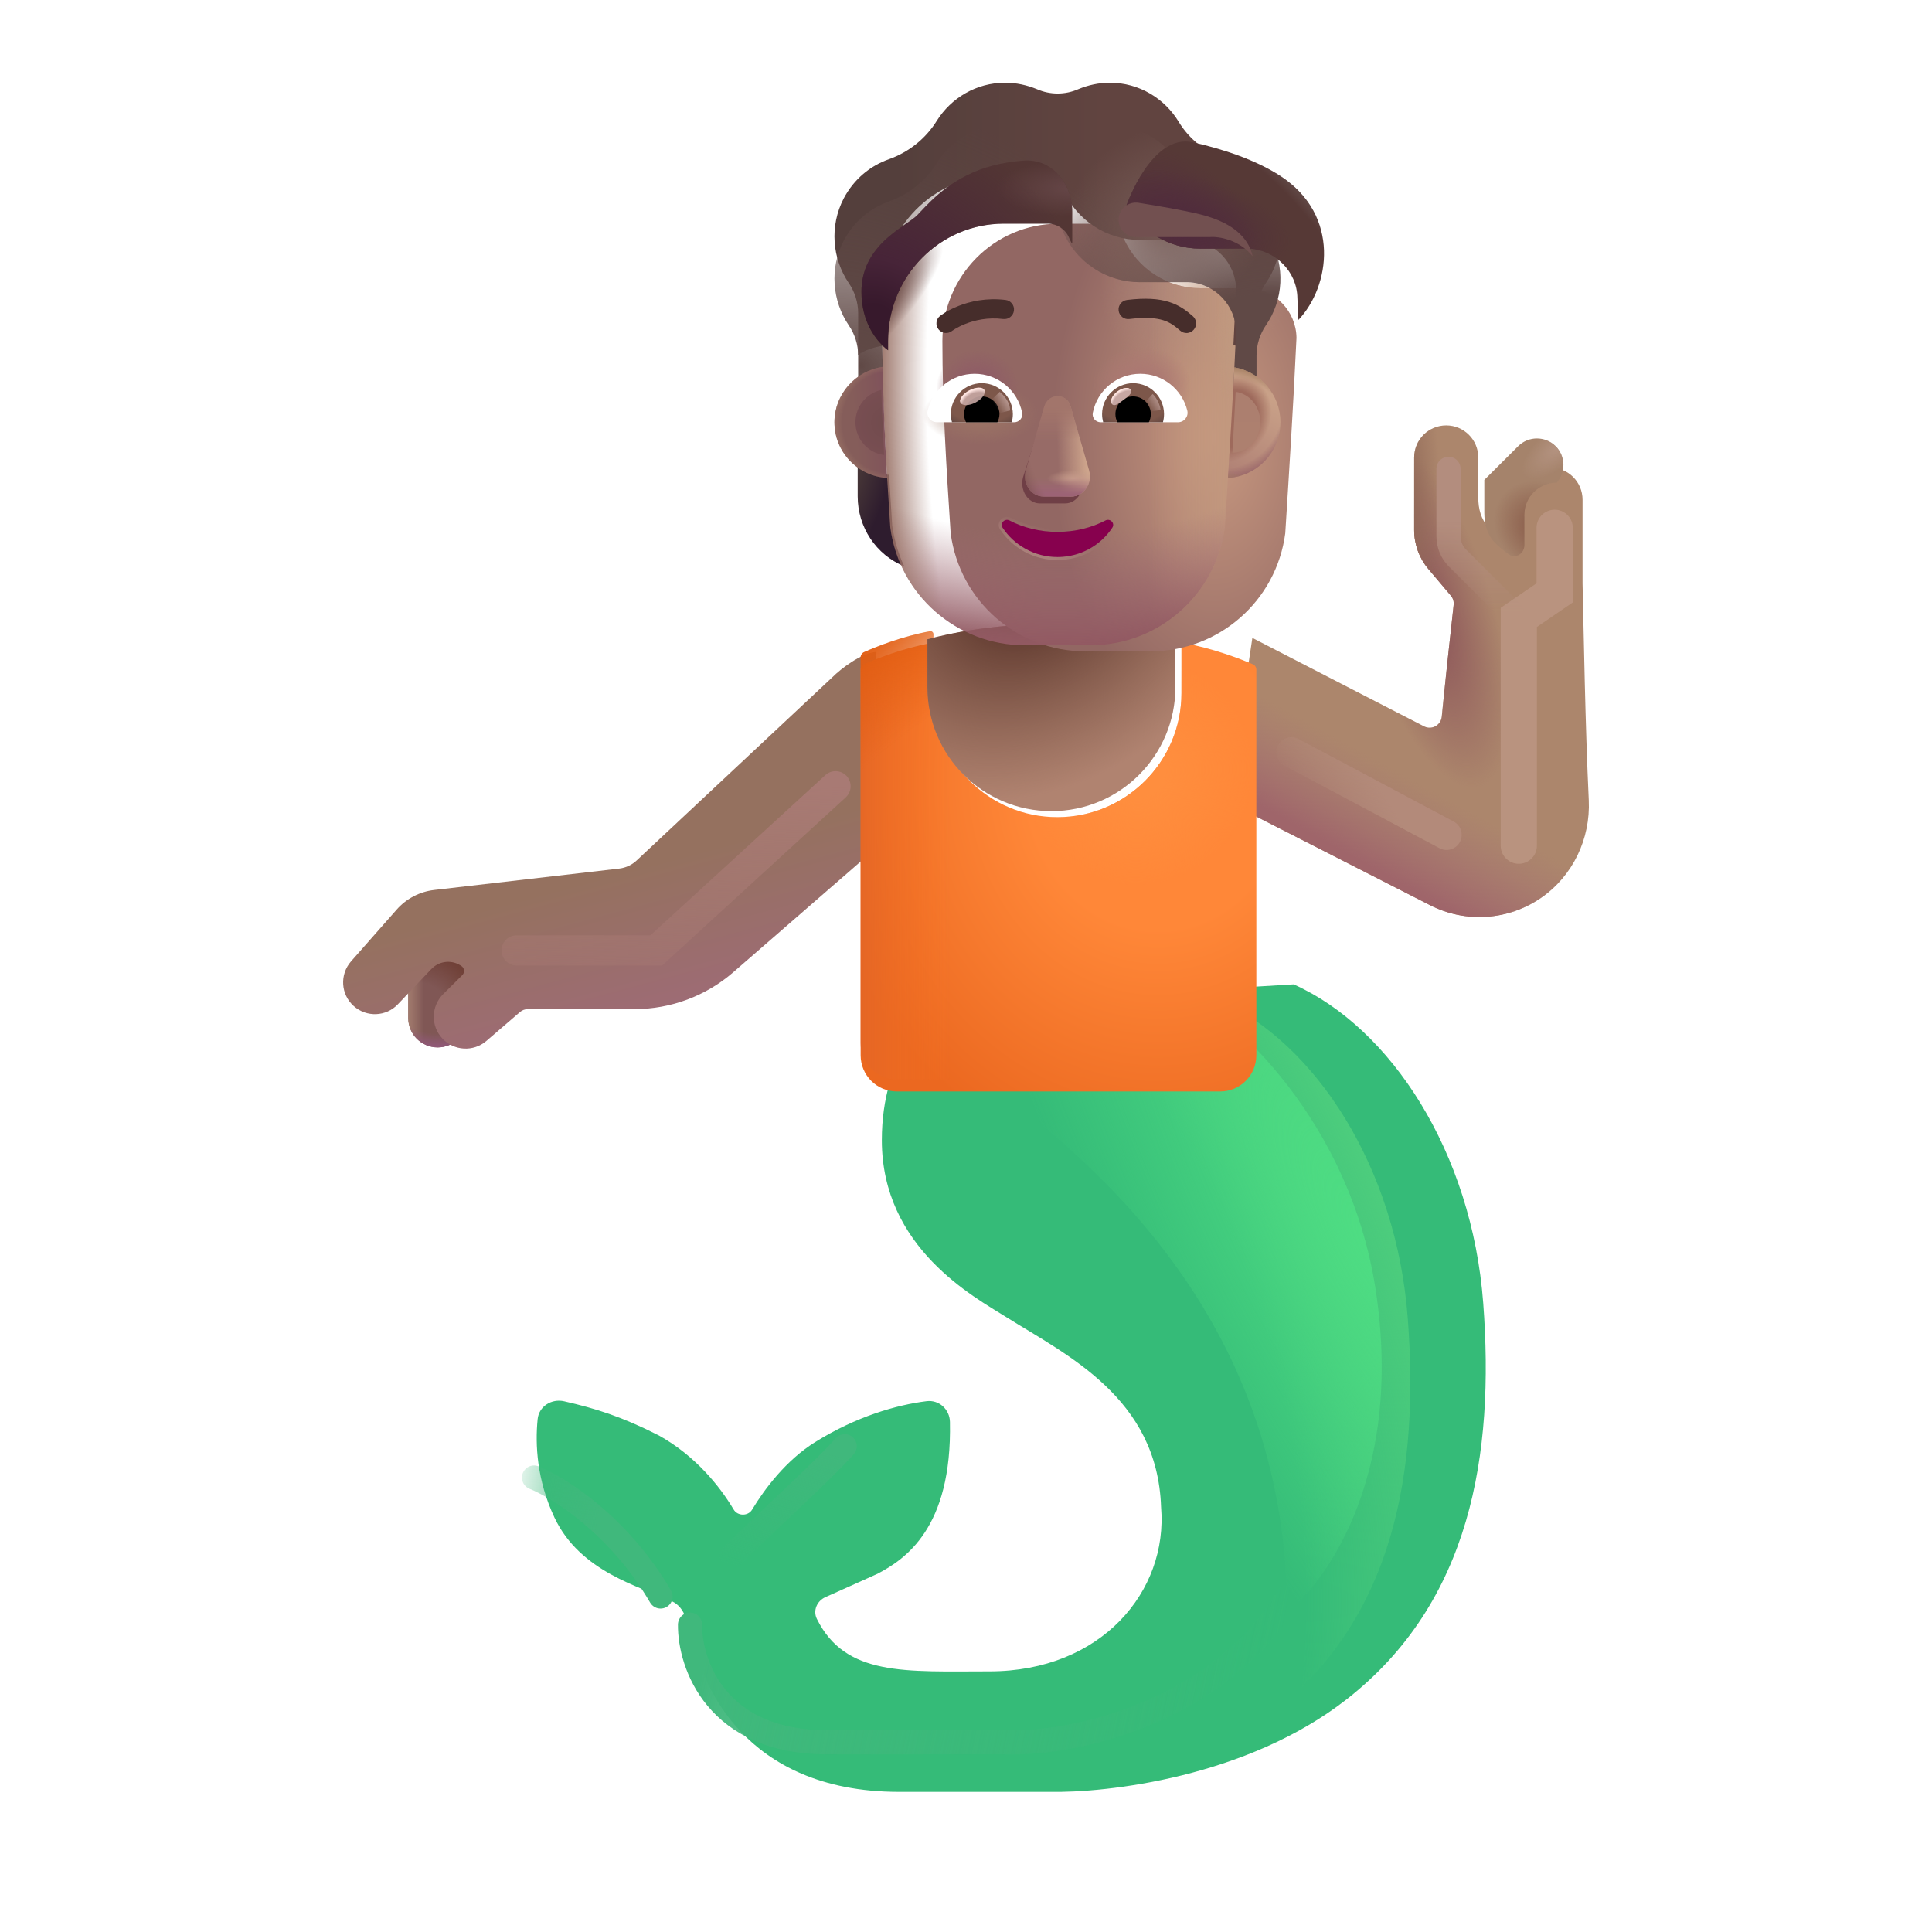 <svg viewBox="0 0 32 32" fill="none" xmlns="http://www.w3.org/2000/svg">
<g filter="url(#filter0_ii_4002_1296)">
<path d="M13.356 19.136C13.356 17.711 14.115 17.035 14.517 16.894L20.177 16.554C21.786 17.273 23.13 19.335 23.317 21.835C23.505 24.335 23.114 26.788 21.052 28.398C19.402 29.685 17.093 29.95 16.114 29.929H13.642C11.017 29.929 10.395 28.038 10.286 27.632C10.227 27.414 10.154 27.191 10.102 27.034C10.064 26.921 9.989 26.823 9.881 26.773C9.353 26.53 8.36 26.288 7.934 25.386C7.643 24.768 7.612 24.178 7.655 23.756C7.676 23.543 7.886 23.412 8.095 23.46C8.615 23.579 9.045 23.712 9.665 24.027C10.263 24.36 10.669 24.861 10.902 25.253C10.967 25.363 11.14 25.365 11.206 25.256C11.412 24.914 11.767 24.438 12.251 24.136C12.933 23.711 13.601 23.52 14.097 23.458C14.304 23.432 14.48 23.594 14.484 23.802C14.521 25.568 13.736 26.078 13.286 26.316C12.998 26.447 12.666 26.593 12.421 26.704C12.281 26.767 12.212 26.927 12.28 27.064C12.754 28.02 13.748 27.933 15.138 27.933C16.989 27.933 18.099 26.609 17.981 25.21C17.919 23.398 16.419 22.695 15.411 22.062C14.888 21.733 13.356 20.917 13.356 19.136Z" fill="#35BB78"/>
</g>
<path d="M13.356 19.136C13.356 17.711 14.115 17.035 14.517 16.894L20.177 16.554C21.786 17.273 23.13 19.335 23.317 21.835C23.505 24.335 23.114 26.788 21.052 28.398C19.402 29.685 17.093 29.95 16.114 29.929H13.642C11.017 29.929 10.395 28.038 10.286 27.632C10.227 27.414 10.154 27.191 10.102 27.034C10.064 26.921 9.989 26.823 9.881 26.773C9.353 26.53 8.36 26.288 7.934 25.386C7.643 24.768 7.612 24.178 7.655 23.756C7.676 23.543 7.886 23.412 8.095 23.46C8.615 23.579 9.045 23.712 9.665 24.027C10.263 24.36 10.669 24.861 10.902 25.253C10.967 25.363 11.14 25.365 11.206 25.256C11.412 24.914 11.767 24.438 12.251 24.136C12.933 23.711 13.601 23.52 14.097 23.458C14.304 23.432 14.48 23.594 14.484 23.802C14.521 25.568 13.736 26.078 13.286 26.316C12.998 26.447 12.666 26.593 12.421 26.704C12.281 26.767 12.212 26.927 12.28 27.064C12.754 28.02 13.748 27.933 15.138 27.933C16.989 27.933 18.099 26.609 17.981 25.21C17.919 23.398 16.419 22.695 15.411 22.062C14.888 21.733 13.356 20.917 13.356 19.136Z" fill="url(#paint0_radial_4002_1296)"/>
<g filter="url(#filter1_f_4002_1296)">
<path d="M21.317 26.71C21.317 21.367 17.395 18.742 16.083 17.71L19.333 16.257C20.458 16.778 22.368 18.615 22.786 21.367C23.27 24.554 21.859 26.294 21.317 26.71Z" fill="url(#paint1_radial_4002_1296)"/>
</g>
<path d="M6.762 16.087C6.762 15.819 6.98 15.601 7.249 15.601C7.517 15.601 7.735 15.819 7.735 16.087V16.862C7.735 17.131 7.517 17.348 7.249 17.348C6.98 17.348 6.762 17.131 6.762 16.862V16.087Z" fill="#805755"/>
<path d="M6.762 16.087C6.762 15.819 6.98 15.601 7.249 15.601C7.517 15.601 7.735 15.819 7.735 16.087V16.862C7.735 17.131 7.517 17.348 7.249 17.348C6.98 17.348 6.762 17.131 6.762 16.862V16.087Z" fill="url(#paint2_linear_4002_1296)"/>
<path d="M6.762 16.087C6.762 15.819 6.98 15.601 7.249 15.601C7.517 15.601 7.735 15.819 7.735 16.087V16.862C7.735 17.131 7.517 17.348 7.249 17.348C6.98 17.348 6.762 17.131 6.762 16.862V16.087Z" fill="url(#paint3_radial_4002_1296)"/>
<path d="M6.762 16.087C6.762 15.819 6.98 15.601 7.249 15.601C7.517 15.601 7.735 15.819 7.735 16.087V16.862C7.735 17.131 7.517 17.348 7.249 17.348C6.98 17.348 6.762 17.131 6.762 16.862V16.087Z" fill="url(#paint4_radial_4002_1296)"/>
<g filter="url(#filter2_ii_4002_1296)">
<path d="M6.569 15.067L5.814 15.924C5.624 16.141 5.643 16.471 5.859 16.663C6.071 16.853 6.395 16.84 6.59 16.634L7.144 16.051C7.268 15.92 7.466 15.893 7.62 15.986L7.638 15.997C7.693 16.03 7.703 16.106 7.657 16.151L7.34 16.466C7.138 16.668 7.132 16.993 7.327 17.201C7.52 17.407 7.842 17.425 8.056 17.241L8.613 16.762C8.649 16.731 8.695 16.714 8.743 16.714H10.508C11.11 16.714 11.693 16.497 12.148 16.101L14.513 14.046V10.796C14.256 10.821 13.923 11.081 13.79 11.214L10.543 14.254C10.465 14.327 10.365 14.373 10.259 14.386L7.191 14.741C6.95 14.769 6.729 14.885 6.569 15.067Z" fill="url(#paint5_linear_4002_1296)"/>
</g>
<g filter="url(#filter3_i_4002_1296)">
<path d="M23.587 12.281L20.743 10.816L20.337 13.534L23.685 15.242C24.274 15.543 24.981 15.496 25.525 15.121C26.052 14.758 26.345 14.142 26.315 13.503C26.255 12.23 26.234 10.815 26.212 9.917V8.527C26.212 8.233 25.974 7.995 25.68 7.995C25.387 7.995 25.149 8.233 25.149 8.527V9.027C25.149 9.167 25.009 9.261 24.893 9.183C24.8 9.12 24.72 9.05 24.655 8.983C24.53 8.854 24.485 8.674 24.485 8.495V7.828C24.485 7.534 24.247 7.296 23.954 7.296C23.66 7.296 23.423 7.534 23.423 7.828V9.029C23.423 9.265 23.506 9.493 23.657 9.673L24.031 10.117C24.067 10.159 24.083 10.214 24.077 10.268C24.012 10.85 23.929 11.621 23.88 12.121C23.866 12.262 23.714 12.346 23.587 12.281Z" fill="#AC866C"/>
<path d="M23.587 12.281L20.743 10.816L20.337 13.534L23.685 15.242C24.274 15.543 24.981 15.496 25.525 15.121C26.052 14.758 26.345 14.142 26.315 13.503C26.255 12.23 26.234 10.815 26.212 9.917V8.527C26.212 8.233 25.974 7.995 25.68 7.995C25.387 7.995 25.149 8.233 25.149 8.527V9.027C25.149 9.167 25.009 9.261 24.893 9.183C24.8 9.12 24.72 9.05 24.655 8.983C24.53 8.854 24.485 8.674 24.485 8.495V7.828C24.485 7.534 24.247 7.296 23.954 7.296C23.66 7.296 23.423 7.534 23.423 7.828V9.029C23.423 9.265 23.506 9.493 23.657 9.673L24.031 10.117C24.067 10.159 24.083 10.214 24.077 10.268C24.012 10.85 23.929 11.621 23.88 12.121C23.866 12.262 23.714 12.346 23.587 12.281Z" fill="url(#paint6_linear_4002_1296)"/>
<path d="M23.587 12.281L20.743 10.816L20.337 13.534L23.685 15.242C24.274 15.543 24.981 15.496 25.525 15.121C26.052 14.758 26.345 14.142 26.315 13.503C26.255 12.23 26.234 10.815 26.212 9.917V8.527C26.212 8.233 25.974 7.995 25.68 7.995C25.387 7.995 25.149 8.233 25.149 8.527V9.027C25.149 9.167 25.009 9.261 24.893 9.183C24.8 9.12 24.72 9.05 24.655 8.983C24.53 8.854 24.485 8.674 24.485 8.495V7.828C24.485 7.534 24.247 7.296 23.954 7.296C23.66 7.296 23.423 7.534 23.423 7.828V9.029C23.423 9.265 23.506 9.493 23.657 9.673L24.031 10.117C24.067 10.159 24.083 10.214 24.077 10.268C24.012 10.85 23.929 11.621 23.88 12.121C23.866 12.262 23.714 12.346 23.587 12.281Z" fill="url(#paint7_radial_4002_1296)"/>
<path d="M23.587 12.281L20.743 10.816L20.337 13.534L23.685 15.242C24.274 15.543 24.981 15.496 25.525 15.121C26.052 14.758 26.345 14.142 26.315 13.503C26.255 12.23 26.234 10.815 26.212 9.917V8.527C26.212 8.233 25.974 7.995 25.68 7.995C25.387 7.995 25.149 8.233 25.149 8.527V9.027C25.149 9.167 25.009 9.261 24.893 9.183C24.8 9.12 24.72 9.05 24.655 8.983C24.53 8.854 24.485 8.674 24.485 8.495V7.828C24.485 7.534 24.247 7.296 23.954 7.296C23.66 7.296 23.423 7.534 23.423 7.828V9.029C23.423 9.265 23.506 9.493 23.657 9.673L24.031 10.117C24.067 10.159 24.083 10.214 24.077 10.268C24.012 10.85 23.929 11.621 23.88 12.121C23.866 12.262 23.714 12.346 23.587 12.281Z" fill="url(#paint8_radial_4002_1296)"/>
</g>
<g filter="url(#filter4_i_4002_1296)">
<path d="M25.683 7.995L25.68 7.995C25.387 7.995 25.149 8.233 25.149 8.527V9.027C25.149 9.167 25.009 9.261 24.893 9.183C24.8 9.12 24.72 9.05 24.655 8.983C24.53 8.854 24.485 8.674 24.485 8.495V7.949L25.045 7.391C25.217 7.219 25.495 7.22 25.667 7.392C25.832 7.558 25.838 7.823 25.683 7.995Z" fill="#A5836B"/>
<path d="M25.683 7.995L25.68 7.995C25.387 7.995 25.149 8.233 25.149 8.527V9.027C25.149 9.167 25.009 9.261 24.893 9.183C24.8 9.12 24.72 9.05 24.655 8.983C24.53 8.854 24.485 8.674 24.485 8.495V7.949L25.045 7.391C25.217 7.219 25.495 7.22 25.667 7.392C25.832 7.558 25.838 7.823 25.683 7.995Z" fill="url(#paint9_radial_4002_1296)"/>
<path d="M25.683 7.995L25.68 7.995C25.387 7.995 25.149 8.233 25.149 8.527V9.027C25.149 9.167 25.009 9.261 24.893 9.183C24.8 9.12 24.72 9.05 24.655 8.983C24.53 8.854 24.485 8.674 24.485 8.495V7.949L25.045 7.391C25.217 7.219 25.495 7.22 25.667 7.392C25.832 7.558 25.838 7.823 25.683 7.995Z" fill="url(#paint10_radial_4002_1296)"/>
</g>
<g filter="url(#filter5_i_4002_1296)">
<path d="M14.255 10.891C14.255 10.852 14.277 10.817 14.313 10.801C14.513 10.712 14.944 10.539 15.403 10.455C15.433 10.449 15.461 10.473 15.461 10.504V11.282C15.461 12.416 16.38 13.335 17.514 13.335C18.649 13.335 19.568 12.416 19.568 11.282V10.504C19.568 10.473 19.596 10.449 19.626 10.455C20.088 10.539 20.546 10.713 20.751 10.802C20.787 10.817 20.809 10.852 20.809 10.891L20.809 17.278C20.809 17.61 20.541 17.878 20.209 17.878H14.855C14.523 17.878 14.255 17.61 14.255 17.278L14.255 10.891Z" fill="url(#paint11_radial_4002_1296)"/>
<path d="M14.255 10.891C14.255 10.852 14.277 10.817 14.313 10.801C14.513 10.712 14.944 10.539 15.403 10.455C15.433 10.449 15.461 10.473 15.461 10.504V11.282C15.461 12.416 16.38 13.335 17.514 13.335C18.649 13.335 19.568 12.416 19.568 11.282V10.504C19.568 10.473 19.596 10.449 19.626 10.455C20.088 10.539 20.546 10.713 20.751 10.802C20.787 10.817 20.809 10.852 20.809 10.891L20.809 17.278C20.809 17.61 20.541 17.878 20.209 17.878H14.855C14.523 17.878 14.255 17.61 14.255 17.278L14.255 10.891Z" fill="url(#paint12_radial_4002_1296)"/>
</g>
<path d="M14.255 10.891C14.255 10.852 14.277 10.817 14.313 10.801C14.513 10.712 14.944 10.539 15.403 10.455C15.433 10.449 15.461 10.473 15.461 10.504V11.282C15.461 12.416 16.38 13.335 17.514 13.335C18.649 13.335 19.568 12.416 19.568 11.282V10.504C19.568 10.473 19.596 10.449 19.626 10.455C20.088 10.539 20.546 10.713 20.751 10.802C20.787 10.817 20.809 10.852 20.809 10.891L20.809 17.278C20.809 17.61 20.541 17.878 20.209 17.878H14.855C14.523 17.878 14.255 17.61 14.255 17.278L14.255 10.891Z" fill="url(#paint13_linear_4002_1296)"/>
<path d="M14.255 10.891C14.255 10.852 14.277 10.817 14.313 10.801C14.513 10.712 14.944 10.539 15.403 10.455C15.433 10.449 15.461 10.473 15.461 10.504V11.282C15.461 12.416 16.38 13.335 17.514 13.335C18.649 13.335 19.568 12.416 19.568 11.282V10.504C19.568 10.473 19.596 10.449 19.626 10.455C20.088 10.539 20.546 10.713 20.751 10.802C20.787 10.817 20.809 10.852 20.809 10.891L20.809 17.278C20.809 17.61 20.541 17.878 20.209 17.878H14.855C14.523 17.878 14.255 17.61 14.255 17.278L14.255 10.891Z" fill="url(#paint14_radial_4002_1296)"/>
<g filter="url(#filter6_i_4002_1296)">
<path d="M19.571 10.487C17.792 10.065 16.314 10.26 15.459 10.489C15.46 10.493 15.461 10.498 15.461 10.504V11.282C15.461 12.416 16.38 13.335 17.515 13.335C18.649 13.335 19.568 12.416 19.568 11.282V10.504C19.568 10.498 19.569 10.492 19.571 10.487Z" fill="#B08370"/>
<path d="M19.571 10.487C17.792 10.065 16.314 10.26 15.459 10.489C15.46 10.493 15.461 10.498 15.461 10.504V11.282C15.461 12.416 16.38 13.335 17.515 13.335C18.649 13.335 19.568 12.416 19.568 11.282V10.504C19.568 10.498 19.569 10.492 19.571 10.487Z" fill="url(#paint15_radial_4002_1296)"/>
</g>
<g filter="url(#filter7_f_4002_1296)">
<path d="M11.429 26.909C11.422 27.558 11.865 28.857 13.695 28.857C15.525 28.857 16.575 28.857 16.872 28.857C17.881 28.843 20.189 28.341 21.341 26.443" stroke="url(#paint16_linear_4002_1296)" stroke-width="0.4" stroke-linecap="round"/>
</g>
<g filter="url(#filter8_f_4002_1296)">
<path d="M8.845 24.473C9.254 24.636 10.247 25.257 10.941 26.443" stroke="url(#paint17_linear_4002_1296)" stroke-width="0.4" stroke-linecap="round"/>
</g>
<g filter="url(#filter9_f_4002_1296)">
<path d="M13.991 23.954C13.684 24.308 12.858 25.056 12.106 25.787" stroke="url(#paint18_linear_4002_1296)" stroke-width="0.4" stroke-linecap="round"/>
</g>
<g filter="url(#filter10_f_4002_1296)">
<path d="M21.39 12.46L23.96 13.828" stroke="url(#paint19_linear_4002_1296)" stroke-width="0.5" stroke-linecap="round"/>
</g>
<g filter="url(#filter11_f_4002_1296)">
<path d="M25.156 14.007V10.226L25.75 9.82V8.742" stroke="#B9937F" stroke-width="0.6" stroke-linecap="round"/>
</g>
<g filter="url(#filter12_f_4002_1296)">
<path d="M23.992 7.765V8.886C23.992 9.019 24.044 9.146 24.138 9.24L25.043 10.144" stroke="url(#paint20_linear_4002_1296)" stroke-width="0.4" stroke-linecap="round"/>
</g>
<g filter="url(#filter13_f_4002_1296)">
<path d="M13.839 13.023L10.87 15.742H8.557" stroke="url(#paint21_linear_4002_1296)" stroke-width="0.5" stroke-linecap="round"/>
</g>
<path d="M20.304 7.864C20.497 7.857 20.677 7.792 20.823 7.687V8.221C20.823 8.733 20.518 9.19 20.054 9.379C20.152 9.171 20.219 8.945 20.253 8.702L20.304 7.864Z" fill="url(#paint22_radial_4002_1296)"/>
<path d="M14.725 7.864C14.533 7.857 14.353 7.792 14.206 7.687V8.221C14.206 8.733 14.511 9.19 14.976 9.379C14.878 9.171 14.811 8.945 14.777 8.702L14.725 7.864Z" fill="url(#paint23_radial_4002_1296)"/>
<g filter="url(#filter14_ii_4002_1296)">
<path d="M14.746 8.733C14.894 9.854 15.847 10.688 16.976 10.688H18.058C19.187 10.688 20.141 9.854 20.288 8.733C20.356 7.652 20.424 6.576 20.474 5.495C20.468 5.055 20.121 4.692 19.683 4.674H18.879C18.332 4.674 17.835 4.35 17.61 3.846C17.552 3.701 17.412 3.606 17.257 3.606H16.527C15.468 3.606 14.609 4.474 14.609 5.545C14.609 6.612 14.676 7.663 14.746 8.733Z" fill="url(#paint24_radial_4002_1296)"/>
<path d="M14.746 8.733C14.894 9.854 15.847 10.688 16.976 10.688H18.058C19.187 10.688 20.141 9.854 20.288 8.733C20.356 7.652 20.424 6.576 20.474 5.495C20.468 5.055 20.121 4.692 19.683 4.674H18.879C18.332 4.674 17.835 4.35 17.61 3.846C17.552 3.701 17.412 3.606 17.257 3.606H16.527C15.468 3.606 14.609 4.474 14.609 5.545C14.609 6.612 14.676 7.663 14.746 8.733Z" fill="url(#paint25_radial_4002_1296)"/>
</g>
<path d="M14.746 8.733C14.894 9.854 15.847 10.688 16.976 10.688H18.058C19.187 10.688 20.141 9.854 20.288 8.733C20.356 7.652 20.424 6.576 20.474 5.495C20.468 5.055 20.121 4.692 19.683 4.674H18.879C18.332 4.674 17.835 4.35 17.61 3.846C17.552 3.701 17.412 3.606 17.257 3.606H16.527C15.468 3.606 14.609 4.474 14.609 5.545C14.609 6.612 14.676 7.663 14.746 8.733Z" fill="url(#paint26_linear_4002_1296)"/>
<path d="M14.746 8.733C14.894 9.854 15.847 10.688 16.976 10.688H18.058C19.187 10.688 20.141 9.854 20.288 8.733C20.356 7.652 20.424 6.576 20.474 5.495C20.468 5.055 20.121 4.692 19.683 4.674H18.879C18.332 4.674 17.835 4.35 17.61 3.846C17.552 3.701 17.412 3.606 17.257 3.606H16.527C15.468 3.606 14.609 4.474 14.609 5.545C14.609 6.612 14.676 7.663 14.746 8.733Z" fill="url(#paint27_radial_4002_1296)"/>
<path d="M14.746 8.733C14.894 9.854 15.847 10.688 16.976 10.688H18.058C19.187 10.688 20.141 9.854 20.288 8.733C20.356 7.652 20.424 6.576 20.474 5.495C20.468 5.055 20.121 4.692 19.683 4.674H18.879C18.332 4.674 17.835 4.35 17.61 3.846C17.552 3.701 17.412 3.606 17.257 3.606H16.527C15.468 3.606 14.609 4.474 14.609 5.545C14.609 6.612 14.676 7.663 14.746 8.733Z" fill="url(#paint28_radial_4002_1296)"/>
<path d="M14.746 8.733C14.894 9.854 15.847 10.688 16.976 10.688H18.058C19.187 10.688 20.141 9.854 20.288 8.733C20.356 7.652 20.424 6.576 20.474 5.495C20.468 5.055 20.121 4.692 19.683 4.674H18.879C18.332 4.674 17.835 4.35 17.61 3.846C17.552 3.701 17.412 3.606 17.257 3.606H16.527C15.468 3.606 14.609 4.474 14.609 5.545C14.609 6.612 14.676 7.663 14.746 8.733Z" fill="url(#paint29_radial_4002_1296)"/>
<path d="M14.746 8.733C14.894 9.854 15.847 10.688 16.976 10.688H18.058C19.187 10.688 20.141 9.854 20.288 8.733C20.356 7.652 20.424 6.576 20.474 5.495C20.468 5.055 20.121 4.692 19.683 4.674H18.879C18.332 4.674 17.835 4.35 17.61 3.846C17.552 3.701 17.412 3.606 17.257 3.606H16.527C15.468 3.606 14.609 4.474 14.609 5.545C14.609 6.612 14.676 7.663 14.746 8.733Z" fill="url(#paint30_radial_4002_1296)"/>
<path d="M14.746 8.733C14.894 9.854 15.847 10.688 16.976 10.688H18.058C19.187 10.688 20.141 9.854 20.288 8.733C20.356 7.652 20.424 6.576 20.474 5.495C20.468 5.055 20.121 4.692 19.683 4.674H18.879C18.332 4.674 17.835 4.35 17.61 3.846C17.552 3.701 17.412 3.606 17.257 3.606H16.527C15.468 3.606 14.609 4.474 14.609 5.545C14.609 6.612 14.676 7.663 14.746 8.733Z" fill="url(#paint31_radial_4002_1296)"/>
<path d="M14.746 8.733C14.894 9.854 15.847 10.688 16.976 10.688H18.058C19.187 10.688 20.141 9.854 20.288 8.733C20.356 7.652 20.424 6.576 20.474 5.495C20.468 5.055 20.121 4.692 19.683 4.674H18.879C18.332 4.674 17.835 4.35 17.61 3.846C17.552 3.701 17.412 3.606 17.257 3.606H16.527C15.468 3.606 14.609 4.474 14.609 5.545C14.609 6.612 14.676 7.663 14.746 8.733Z" fill="url(#paint32_radial_4002_1296)"/>
<path d="M14.746 8.733C14.894 9.854 15.847 10.688 16.976 10.688H18.058C19.187 10.688 20.141 9.854 20.288 8.733C20.356 7.652 20.424 6.576 20.474 5.495C20.468 5.055 20.121 4.692 19.683 4.674H18.879C18.332 4.674 17.835 4.35 17.61 3.846C17.552 3.701 17.412 3.606 17.257 3.606H16.527C15.468 3.606 14.609 4.474 14.609 5.545C14.609 6.612 14.676 7.663 14.746 8.733Z" fill="url(#paint33_radial_4002_1296)"/>
<g filter="url(#filter15_f_4002_1296)">
<path d="M17.284 6.849L16.945 7.904C16.887 8.121 17.026 8.338 17.223 8.338H17.643C17.84 8.338 17.979 8.117 17.921 7.904L17.637 6.849C17.577 6.615 17.348 6.615 17.284 6.849Z" fill="#6F3F46"/>
</g>
<g filter="url(#filter16_f_4002_1296)">
<path d="M17.295 6.736L16.99 7.791C16.928 8.008 17.078 8.225 17.289 8.225H17.74C17.952 8.225 18.101 8.005 18.039 7.791L17.734 6.736C17.669 6.503 17.364 6.503 17.295 6.736Z" fill="#976B67"/>
<path d="M17.295 6.736L16.99 7.791C16.928 8.008 17.078 8.225 17.289 8.225H17.74C17.952 8.225 18.101 8.005 18.039 7.791L17.734 6.736C17.669 6.503 17.364 6.503 17.295 6.736Z" fill="url(#paint34_linear_4002_1296)"/>
<path d="M17.295 6.736L16.99 7.791C16.928 8.008 17.078 8.225 17.289 8.225H17.74C17.952 8.225 18.101 8.005 18.039 7.791L17.734 6.736C17.669 6.503 17.364 6.503 17.295 6.736Z" fill="url(#paint35_radial_4002_1296)"/>
<path d="M17.295 6.736L16.99 7.791C16.928 8.008 17.078 8.225 17.289 8.225H17.74C17.952 8.225 18.101 8.005 18.039 7.791L17.734 6.736C17.669 6.503 17.364 6.503 17.295 6.736Z" fill="url(#paint36_linear_4002_1296)"/>
<path d="M17.295 6.736L16.99 7.791C16.928 8.008 17.078 8.225 17.289 8.225H17.74C17.952 8.225 18.101 8.005 18.039 7.791L17.734 6.736C17.669 6.503 17.364 6.503 17.295 6.736Z" fill="url(#paint37_radial_4002_1296)"/>
<path d="M17.295 6.736L16.99 7.791C16.928 8.008 17.078 8.225 17.289 8.225H17.74C17.952 8.225 18.101 8.005 18.039 7.791L17.734 6.736C17.669 6.503 17.364 6.503 17.295 6.736Z" fill="url(#paint38_linear_4002_1296)"/>
</g>
<g filter="url(#filter17_f_4002_1296)">
<path d="M17.515 8.809C17.223 8.809 16.95 8.74 16.72 8.62C16.641 8.58 16.557 8.669 16.606 8.74C16.798 9.031 17.133 9.226 17.515 9.226C17.896 9.226 18.231 9.031 18.423 8.74C18.473 8.666 18.388 8.58 18.31 8.62C18.08 8.74 17.809 8.809 17.515 8.809Z" stroke="url(#paint39_linear_4002_1296)" stroke-width="0.1"/>
</g>
<path d="M17.515 8.809C17.223 8.809 16.95 8.74 16.72 8.62C16.641 8.58 16.557 8.669 16.606 8.74C16.798 9.031 17.133 9.226 17.515 9.226C17.896 9.226 18.231 9.031 18.423 8.74C18.473 8.666 18.388 8.58 18.31 8.62C18.08 8.74 17.809 8.809 17.515 8.809Z" fill="url(#paint40_radial_4002_1296)"/>
<g filter="url(#filter18_ii_4002_1296)">
<path d="M20.301 3.335C20.596 3.436 20.861 3.642 21.028 3.938C21.296 4.409 21.256 4.972 20.967 5.388C20.867 5.535 20.812 5.711 20.812 5.889V6.571C20.704 6.496 20.563 6.441 20.429 6.417L20.474 5.495C20.468 5.055 20.121 4.692 19.683 4.674H18.879C18.331 4.674 17.835 4.35 17.61 3.846C17.552 3.701 17.412 3.606 17.257 3.606H16.527C15.467 3.606 14.609 4.473 14.609 5.545L14.627 6.427C14.481 6.448 14.329 6.497 14.214 6.578V5.889C14.214 5.711 14.159 5.535 14.058 5.388C13.784 4.984 13.736 4.443 13.976 3.984C14.144 3.667 14.415 3.445 14.722 3.338C15.05 3.221 15.331 2.999 15.516 2.701C15.754 2.322 16.171 2.07 16.648 2.07C16.834 2.07 17.011 2.11 17.175 2.177C17.394 2.273 17.641 2.273 17.86 2.177C18.021 2.11 18.198 2.07 18.383 2.07C18.867 2.07 19.29 2.331 19.524 2.719C19.701 3.012 19.978 3.224 20.301 3.335Z" fill="url(#paint41_linear_4002_1296)"/>
</g>
<path d="M20.301 3.335C20.596 3.436 20.861 3.642 21.028 3.938C21.296 4.409 21.256 4.972 20.967 5.388C20.867 5.535 20.812 5.711 20.812 5.889V6.571C20.704 6.496 20.563 6.441 20.429 6.417L20.474 5.495C20.468 5.055 20.121 4.692 19.683 4.674H18.879C18.331 4.674 17.835 4.35 17.61 3.846C17.552 3.701 17.412 3.606 17.257 3.606H16.527C15.467 3.606 14.609 4.473 14.609 5.545L14.627 6.427C14.481 6.448 14.329 6.497 14.214 6.578V5.889C14.214 5.711 14.159 5.535 14.058 5.388C13.784 4.984 13.736 4.443 13.976 3.984C14.144 3.667 14.415 3.445 14.722 3.338C15.05 3.221 15.331 2.999 15.516 2.701C15.754 2.322 16.171 2.07 16.648 2.07C16.834 2.07 17.011 2.11 17.175 2.177C17.394 2.273 17.641 2.273 17.86 2.177C18.021 2.11 18.198 2.07 18.383 2.07C18.867 2.07 19.29 2.331 19.524 2.719C19.701 3.012 19.978 3.224 20.301 3.335Z" fill="url(#paint42_radial_4002_1296)"/>
<path d="M20.301 3.335C20.596 3.436 20.861 3.642 21.028 3.938C21.296 4.409 21.256 4.972 20.967 5.388C20.867 5.535 20.812 5.711 20.812 5.889V6.571C20.704 6.496 20.563 6.441 20.429 6.417L20.474 5.495C20.468 5.055 20.121 4.692 19.683 4.674H18.879C18.331 4.674 17.835 4.35 17.61 3.846C17.552 3.701 17.412 3.606 17.257 3.606H16.527C15.467 3.606 14.609 4.473 14.609 5.545L14.627 6.427C14.481 6.448 14.329 6.497 14.214 6.578V5.889C14.214 5.711 14.159 5.535 14.058 5.388C13.784 4.984 13.736 4.443 13.976 3.984C14.144 3.667 14.415 3.445 14.722 3.338C15.05 3.221 15.331 2.999 15.516 2.701C15.754 2.322 16.171 2.07 16.648 2.07C16.834 2.07 17.011 2.11 17.175 2.177C17.394 2.273 17.641 2.273 17.86 2.177C18.021 2.11 18.198 2.07 18.383 2.07C18.867 2.07 19.29 2.331 19.524 2.719C19.701 3.012 19.978 3.224 20.301 3.335Z" fill="url(#paint43_radial_4002_1296)"/>
<path d="M20.301 3.335C20.596 3.436 20.861 3.642 21.028 3.938C21.296 4.409 21.256 4.972 20.967 5.388C20.867 5.535 20.812 5.711 20.812 5.889V6.571C20.704 6.496 20.563 6.441 20.429 6.417L20.474 5.495C20.468 5.055 20.121 4.692 19.683 4.674H18.879C18.331 4.674 17.835 4.35 17.61 3.846C17.552 3.701 17.412 3.606 17.257 3.606H16.527C15.467 3.606 14.609 4.473 14.609 5.545L14.627 6.427C14.481 6.448 14.329 6.497 14.214 6.578V5.889C14.214 5.711 14.159 5.535 14.058 5.388C13.784 4.984 13.736 4.443 13.976 3.984C14.144 3.667 14.415 3.445 14.722 3.338C15.05 3.221 15.331 2.999 15.516 2.701C15.754 2.322 16.171 2.07 16.648 2.07C16.834 2.07 17.011 2.11 17.175 2.177C17.394 2.273 17.641 2.273 17.86 2.177C18.021 2.11 18.198 2.07 18.383 2.07C18.867 2.07 19.29 2.331 19.524 2.719C19.701 3.012 19.978 3.224 20.301 3.335Z" fill="url(#paint44_radial_4002_1296)"/>
<g filter="url(#filter19_i_4002_1296)">
<path d="M19.657 5.437C19.556 5.349 19.439 5.256 19.262 5.201C19.088 5.146 18.869 5.131 18.567 5.168C18.479 5.179 18.417 5.258 18.428 5.345C18.439 5.433 18.518 5.495 18.605 5.484C18.881 5.45 19.05 5.468 19.167 5.504C19.281 5.54 19.358 5.598 19.448 5.677C19.514 5.735 19.615 5.728 19.672 5.661C19.73 5.595 19.723 5.495 19.657 5.437Z" fill="#462D2B"/>
</g>
<g filter="url(#filter20_i_4002_1296)">
<path d="M15.557 5.374C15.609 5.343 15.684 5.304 15.777 5.267C15.965 5.193 16.234 5.129 16.555 5.168C16.643 5.178 16.705 5.258 16.694 5.345C16.683 5.432 16.604 5.494 16.517 5.484C16.259 5.452 16.045 5.504 15.894 5.563C15.819 5.592 15.76 5.624 15.721 5.647C15.701 5.659 15.687 5.668 15.678 5.675L15.668 5.681L15.667 5.683C15.597 5.736 15.498 5.724 15.444 5.654C15.39 5.585 15.402 5.485 15.472 5.431L15.557 5.374Z" fill="#462D2B"/>
</g>
<g filter="url(#filter21_if_4002_1296)">
<path d="M17.648 3.923C17.634 3.898 17.622 3.872 17.61 3.845C17.552 3.7 17.412 3.605 17.256 3.605H16.526C15.467 3.605 14.609 4.473 14.609 5.544V5.702C14.414 5.553 14.168 5.24 14.168 4.733C14.168 4.118 14.617 3.807 14.903 3.609C14.984 3.553 15.052 3.506 15.093 3.464C15.11 3.446 15.129 3.426 15.15 3.404C15.351 3.191 15.708 2.812 16.332 2.646C16.508 2.599 16.685 2.573 16.852 2.56C17.323 2.524 17.66 2.937 17.66 3.409V3.916L17.648 3.923Z" fill="#533634"/>
<path d="M17.648 3.923C17.634 3.898 17.622 3.872 17.61 3.845C17.552 3.7 17.412 3.605 17.256 3.605H16.526C15.467 3.605 14.609 4.473 14.609 5.544V5.702C14.414 5.553 14.168 5.24 14.168 4.733C14.168 4.118 14.617 3.807 14.903 3.609C14.984 3.553 15.052 3.506 15.093 3.464C15.11 3.446 15.129 3.426 15.15 3.404C15.351 3.191 15.708 2.812 16.332 2.646C16.508 2.599 16.685 2.573 16.852 2.56C17.323 2.524 17.66 2.937 17.66 3.409V3.916L17.648 3.923Z" fill="url(#paint45_radial_4002_1296)"/>
<path d="M17.648 3.923C17.634 3.898 17.622 3.872 17.61 3.845C17.552 3.7 17.412 3.605 17.256 3.605H16.526C15.467 3.605 14.609 4.473 14.609 5.544V5.702C14.414 5.553 14.168 5.24 14.168 4.733C14.168 4.118 14.617 3.807 14.903 3.609C14.984 3.553 15.052 3.506 15.093 3.464C15.11 3.446 15.129 3.426 15.15 3.404C15.351 3.191 15.708 2.812 16.332 2.646C16.508 2.599 16.685 2.573 16.852 2.56C17.323 2.524 17.66 2.937 17.66 3.409V3.916L17.648 3.923Z" fill="url(#paint46_radial_4002_1296)"/>
</g>
<g filter="url(#filter22_if_4002_1296)">
<path d="M20.506 5.799L20.489 5.436C20.483 4.998 20.121 4.637 19.683 4.618H18.879C18.369 4.618 17.904 4.34 17.66 3.896V3.896C17.66 3.896 18.074 2.702 18.759 2.857C19.26 2.97 19.797 3.147 20.207 3.415C21.208 4.068 21.033 5.244 20.506 5.799Z" fill="#563936"/>
<path d="M20.506 5.799L20.489 5.436C20.483 4.998 20.121 4.637 19.683 4.618H18.879C18.369 4.618 17.904 4.34 17.66 3.896V3.896C17.66 3.896 18.074 2.702 18.759 2.857C19.26 2.97 19.797 3.147 20.207 3.415C21.208 4.068 21.033 5.244 20.506 5.799Z" fill="url(#paint47_radial_4002_1296)"/>
<path d="M20.506 5.799L20.489 5.436C20.483 4.998 20.121 4.637 19.683 4.618H18.879C18.369 4.618 17.904 4.34 17.66 3.896V3.896C17.66 3.896 18.074 2.702 18.759 2.857C19.26 2.97 19.797 3.147 20.207 3.415C21.208 4.068 21.033 5.244 20.506 5.799Z" fill="url(#paint48_radial_4002_1296)"/>
<path d="M20.506 5.799L20.489 5.436C20.483 4.998 20.121 4.637 19.683 4.618H18.879C18.369 4.618 17.904 4.34 17.66 3.896V3.896C17.66 3.896 18.074 2.702 18.759 2.857C19.26 2.97 19.797 3.147 20.207 3.415C21.208 4.068 21.033 5.244 20.506 5.799Z" fill="url(#paint49_radial_4002_1296)"/>
</g>
<path d="M18.887 6.191C19.262 6.191 19.578 6.449 19.665 6.799C19.69 6.899 19.613 6.994 19.511 6.994H18.23C18.149 6.994 18.084 6.92 18.1 6.838C18.172 6.47 18.496 6.191 18.887 6.191Z" fill="white"/>
<path d="M18.768 6.347C19.052 6.347 19.28 6.577 19.28 6.859C19.28 6.906 19.273 6.952 19.262 6.994H18.272C18.261 6.95 18.254 6.906 18.254 6.859C18.254 6.577 18.484 6.347 18.768 6.347Z" fill="url(#paint50_radial_4002_1296)"/>
<path d="M18.475 6.859C18.475 6.696 18.605 6.566 18.768 6.566C18.93 6.566 19.061 6.696 19.061 6.859C19.061 6.908 19.049 6.954 19.028 6.994H18.51C18.486 6.954 18.475 6.908 18.475 6.859Z" fill="black"/>
<g filter="url(#filter23_f_4002_1296)">
<path d="M18.73 6.455C18.766 6.504 18.69 6.564 18.604 6.628C18.517 6.693 18.453 6.739 18.416 6.69C18.38 6.641 18.421 6.549 18.507 6.484C18.594 6.42 18.694 6.407 18.73 6.455Z" fill="#C7A7A3"/>
<path d="M18.73 6.455C18.766 6.504 18.69 6.564 18.604 6.628C18.517 6.693 18.453 6.739 18.416 6.69C18.38 6.641 18.421 6.549 18.507 6.484C18.594 6.42 18.694 6.407 18.73 6.455Z" fill="url(#paint51_radial_4002_1296)"/>
</g>
<g filter="url(#filter24_f_4002_1296)">
<path d="M19.224 6.791C19.205 6.659 19.128 6.56 19.091 6.526L18.942 6.69L19.01 6.82L19.224 6.791Z" fill="url(#paint52_linear_4002_1296)"/>
</g>
<path d="M16.143 6.191C15.768 6.191 15.451 6.449 15.365 6.799C15.34 6.899 15.416 6.994 15.519 6.994H16.799C16.881 6.994 16.946 6.92 16.93 6.838C16.858 6.47 16.532 6.191 16.143 6.191Z" fill="white"/>
<path d="M16.262 6.347C15.978 6.347 15.749 6.578 15.749 6.859C15.749 6.906 15.757 6.952 15.768 6.994H16.758C16.769 6.95 16.776 6.906 16.776 6.859C16.774 6.578 16.546 6.347 16.262 6.347Z" fill="url(#paint53_radial_4002_1296)"/>
<path d="M16.554 6.859C16.554 6.696 16.424 6.566 16.261 6.566C16.099 6.566 15.968 6.696 15.968 6.859C15.968 6.908 15.98 6.954 16.001 6.994H16.519C16.54 6.954 16.554 6.908 16.554 6.859Z" fill="black"/>
<g filter="url(#filter25_f_4002_1296)">
<path d="M16.729 6.799C16.729 6.633 16.594 6.523 16.558 6.49L16.393 6.65L16.494 6.857L16.729 6.799Z" fill="url(#paint54_linear_4002_1296)"/>
</g>
<g filter="url(#filter26_f_4002_1296)">
<ellipse cx="16.107" cy="6.566" rx="0.223" ry="0.113" transform="rotate(-27.914 16.107 6.566)" fill="#C7A7A3" fill-opacity="0.9"/>
<ellipse cx="16.107" cy="6.566" rx="0.223" ry="0.113" transform="rotate(-27.914 16.107 6.566)" fill="url(#paint55_radial_4002_1296)"/>
</g>
<path d="M20.339 7.916C20.377 7.305 20.413 6.695 20.445 6.085C20.879 6.16 21.208 6.539 21.208 6.994C21.208 7.486 20.824 7.888 20.339 7.916Z" fill="url(#paint56_linear_4002_1296)"/>
<path d="M20.339 7.916C20.377 7.305 20.413 6.695 20.445 6.085C20.879 6.16 21.208 6.539 21.208 6.994C21.208 7.486 20.824 7.888 20.339 7.916Z" fill="url(#paint57_radial_4002_1296)"/>
<path d="M20.339 7.916C20.377 7.305 20.413 6.695 20.445 6.085C20.879 6.16 21.208 6.539 21.208 6.994C21.208 7.486 20.824 7.888 20.339 7.916Z" fill="url(#paint58_radial_4002_1296)"/>
<path d="M20.339 7.916C20.377 7.305 20.413 6.695 20.445 6.085C20.879 6.16 21.208 6.539 21.208 6.994C21.208 7.486 20.824 7.888 20.339 7.916Z" fill="url(#paint59_radial_4002_1296)"/>
<path d="M14.62 6.077C14.172 6.14 13.821 6.528 13.821 6.994C13.821 7.487 14.208 7.89 14.694 7.916C14.657 7.303 14.632 6.691 14.62 6.077Z" fill="url(#paint60_linear_4002_1296)"/>
<path d="M14.62 6.077C14.172 6.14 13.821 6.528 13.821 6.994C13.821 7.487 14.208 7.89 14.694 7.916C14.657 7.303 14.632 6.691 14.62 6.077Z" fill="url(#paint61_radial_4002_1296)"/>
<g filter="url(#filter27_f_4002_1296)">
<path d="M14.597 6.459C14.352 6.514 14.169 6.732 14.169 6.994C14.169 7.272 14.376 7.502 14.644 7.537C14.624 7.178 14.608 6.819 14.597 6.459Z" fill="url(#paint62_radial_4002_1296)"/>
</g>
<g filter="url(#filter28_f_4002_1296)">
<path d="M20.413 7.499C20.431 7.162 20.45 6.826 20.467 6.49C20.697 6.521 20.875 6.734 20.875 6.992C20.875 7.27 20.668 7.496 20.413 7.499Z" fill="url(#paint63_linear_4002_1296)"/>
</g>
<g filter="url(#filter29_f_4002_1296)">
<path d="M20.039 3.926L18.813 3.926C18.656 3.926 18.528 3.798 18.528 3.641C18.528 3.466 18.685 3.332 18.858 3.359C19.176 3.41 19.599 3.481 19.882 3.551C20.521 3.71 20.698 4.021 20.747 4.243C20.519 3.964 20.18 3.915 20.039 3.926Z" fill="#725050"/>
</g>
<defs>
<filter id="filter0_ii_4002_1296" x="7.639" y="16.304" width="16.97" height="13.626" filterUnits="userSpaceOnUse" color-interpolation-filters="sRGB">
<feFlood flood-opacity="0" result="BackgroundImageFix"/>
<feBlend mode="normal" in="SourceGraphic" in2="BackgroundImageFix" result="shape"/>
<feColorMatrix in="SourceAlpha" type="matrix" values="0 0 0 0 0 0 0 0 0 0 0 0 0 0 0 0 0 0 127 0" result="hardAlpha"/>
<feOffset dx="1.25"/>
<feGaussianBlur stdDeviation="1.25"/>
<feComposite in2="hardAlpha" operator="arithmetic" k2="-1" k3="1"/>
<feColorMatrix type="matrix" values="0 0 0 0 0.224 0 0 0 0 0.624 0 0 0 0 0.318 0 0 0 1 0"/>
<feBlend mode="normal" in2="shape" result="effect1_innerShadow_4002_1296"/>
<feColorMatrix in="SourceAlpha" type="matrix" values="0 0 0 0 0 0 0 0 0 0 0 0 0 0 0 0 0 0 127 0" result="hardAlpha"/>
<feOffset dy="-0.25"/>
<feGaussianBlur stdDeviation="0.5"/>
<feComposite in2="hardAlpha" operator="arithmetic" k2="-1" k3="1"/>
<feColorMatrix type="matrix" values="0 0 0 0 0.314 0 0 0 0 0.576 0 0 0 0 0.541 0 0 0 1 0"/>
<feBlend mode="normal" in2="effect1_innerShadow_4002_1296" result="effect2_innerShadow_4002_1296"/>
</filter>
<filter id="filter1_f_4002_1296" x="15.083" y="15.257" width="8.803" height="12.453" filterUnits="userSpaceOnUse" color-interpolation-filters="sRGB">
<feFlood flood-opacity="0" result="BackgroundImageFix"/>
<feBlend mode="normal" in="SourceGraphic" in2="BackgroundImageFix" result="shape"/>
<feGaussianBlur stdDeviation="0.5" result="effect1_foregroundBlur_4002_1296"/>
</filter>
<filter id="filter2_ii_4002_1296" x="5.433" y="10.796" width="9.329" height="6.572" filterUnits="userSpaceOnUse" color-interpolation-filters="sRGB">
<feFlood flood-opacity="0" result="BackgroundImageFix"/>
<feBlend mode="normal" in="SourceGraphic" in2="BackgroundImageFix" result="shape"/>
<feColorMatrix in="SourceAlpha" type="matrix" values="0 0 0 0 0 0 0 0 0 0 0 0 0 0 0 0 0 0 127 0" result="hardAlpha"/>
<feOffset dx="0.25"/>
<feGaussianBlur stdDeviation="0.375"/>
<feComposite in2="hardAlpha" operator="arithmetic" k2="-1" k3="1"/>
<feColorMatrix type="matrix" values="0 0 0 0 0.537 0 0 0 0 0.416 0 0 0 0 0.337 0 0 0 1 0"/>
<feBlend mode="normal" in2="shape" result="effect1_innerShadow_4002_1296"/>
<feColorMatrix in="SourceAlpha" type="matrix" values="0 0 0 0 0 0 0 0 0 0 0 0 0 0 0 0 0 0 127 0" result="hardAlpha"/>
<feOffset dx="-0.25"/>
<feGaussianBlur stdDeviation="0.375"/>
<feComposite in2="hardAlpha" operator="arithmetic" k2="-1" k3="1"/>
<feColorMatrix type="matrix" values="0 0 0 0 0.584 0 0 0 0 0.365 0 0 0 0 0.51 0 0 0 1 0"/>
<feBlend mode="normal" in2="effect1_innerShadow_4002_1296" result="effect2_innerShadow_4002_1296"/>
</filter>
<filter id="filter3_i_4002_1296" x="20.337" y="7.046" width="5.98" height="8.393" filterUnits="userSpaceOnUse" color-interpolation-filters="sRGB">
<feFlood flood-opacity="0" result="BackgroundImageFix"/>
<feBlend mode="normal" in="SourceGraphic" in2="BackgroundImageFix" result="shape"/>
<feColorMatrix in="SourceAlpha" type="matrix" values="0 0 0 0 0 0 0 0 0 0 0 0 0 0 0 0 0 0 127 0" result="hardAlpha"/>
<feOffset dy="-0.25"/>
<feGaussianBlur stdDeviation="0.375"/>
<feComposite in2="hardAlpha" operator="arithmetic" k2="-1" k3="1"/>
<feColorMatrix type="matrix" values="0 0 0 0 0.573 0 0 0 0 0.373 0 0 0 0 0.502 0 0 0 1 0"/>
<feBlend mode="normal" in2="shape" result="effect1_innerShadow_4002_1296"/>
</filter>
<filter id="filter4_i_4002_1296" x="24.485" y="7.263" width="1.41" height="1.949" filterUnits="userSpaceOnUse" color-interpolation-filters="sRGB">
<feFlood flood-opacity="0" result="BackgroundImageFix"/>
<feBlend mode="normal" in="SourceGraphic" in2="BackgroundImageFix" result="shape"/>
<feColorMatrix in="SourceAlpha" type="matrix" values="0 0 0 0 0 0 0 0 0 0 0 0 0 0 0 0 0 0 127 0" result="hardAlpha"/>
<feOffset dx="0.1"/>
<feGaussianBlur stdDeviation="0.125"/>
<feComposite in2="hardAlpha" operator="arithmetic" k2="-1" k3="1"/>
<feColorMatrix type="matrix" values="0 0 0 0 0.533 0 0 0 0 0.353 0 0 0 0 0.251 0 0 0 1 0"/>
<feBlend mode="normal" in2="shape" result="effect1_innerShadow_4002_1296"/>
</filter>
<filter id="filter5_i_4002_1296" x="14.255" y="10.454" width="6.555" height="7.624" filterUnits="userSpaceOnUse" color-interpolation-filters="sRGB">
<feFlood flood-opacity="0" result="BackgroundImageFix"/>
<feBlend mode="normal" in="SourceGraphic" in2="BackgroundImageFix" result="shape"/>
<feColorMatrix in="SourceAlpha" type="matrix" values="0 0 0 0 0 0 0 0 0 0 0 0 0 0 0 0 0 0 127 0" result="hardAlpha"/>
<feOffset dy="0.2"/>
<feGaussianBlur stdDeviation="0.15"/>
<feComposite in2="hardAlpha" operator="arithmetic" k2="-1" k3="1"/>
<feColorMatrix type="matrix" values="0 0 0 0 1 0 0 0 0 0.471 0 0 0 0 0.012 0 0 0 1 0"/>
<feBlend mode="normal" in2="shape" result="effect1_innerShadow_4002_1296"/>
</filter>
<filter id="filter6_i_4002_1296" x="15.358" y="10.239" width="4.212" height="3.197" filterUnits="userSpaceOnUse" color-interpolation-filters="sRGB">
<feFlood flood-opacity="0" result="BackgroundImageFix"/>
<feBlend mode="normal" in="SourceGraphic" in2="BackgroundImageFix" result="shape"/>
<feColorMatrix in="SourceAlpha" type="matrix" values="0 0 0 0 0 0 0 0 0 0 0 0 0 0 0 0 0 0 127 0" result="hardAlpha"/>
<feOffset dx="-0.1" dy="0.1"/>
<feGaussianBlur stdDeviation="0.15"/>
<feComposite in2="hardAlpha" operator="arithmetic" k2="-1" k3="1"/>
<feColorMatrix type="matrix" values="0 0 0 0 0.533 0 0 0 0 0.333 0 0 0 0 0.231 0 0 0 1 0"/>
<feBlend mode="normal" in2="shape" result="effect1_innerShadow_4002_1296"/>
</filter>
<filter id="filter7_f_4002_1296" x="10.829" y="25.843" width="11.112" height="3.615" filterUnits="userSpaceOnUse" color-interpolation-filters="sRGB">
<feFlood flood-opacity="0" result="BackgroundImageFix"/>
<feBlend mode="normal" in="SourceGraphic" in2="BackgroundImageFix" result="shape"/>
<feGaussianBlur stdDeviation="0.2" result="effect1_foregroundBlur_4002_1296"/>
</filter>
<filter id="filter8_f_4002_1296" x="8.245" y="23.873" width="3.297" height="3.17" filterUnits="userSpaceOnUse" color-interpolation-filters="sRGB">
<feFlood flood-opacity="0" result="BackgroundImageFix"/>
<feBlend mode="normal" in="SourceGraphic" in2="BackgroundImageFix" result="shape"/>
<feGaussianBlur stdDeviation="0.2" result="effect1_foregroundBlur_4002_1296"/>
</filter>
<filter id="filter9_f_4002_1296" x="11.506" y="23.355" width="3.085" height="3.032" filterUnits="userSpaceOnUse" color-interpolation-filters="sRGB">
<feFlood flood-opacity="0" result="BackgroundImageFix"/>
<feBlend mode="normal" in="SourceGraphic" in2="BackgroundImageFix" result="shape"/>
<feGaussianBlur stdDeviation="0.2" result="effect1_foregroundBlur_4002_1296"/>
</filter>
<filter id="filter10_f_4002_1296" x="20.64" y="11.71" width="4.07" height="2.867" filterUnits="userSpaceOnUse" color-interpolation-filters="sRGB">
<feFlood flood-opacity="0" result="BackgroundImageFix"/>
<feBlend mode="normal" in="SourceGraphic" in2="BackgroundImageFix" result="shape"/>
<feGaussianBlur stdDeviation="0.25" result="effect1_foregroundBlur_4002_1296"/>
</filter>
<filter id="filter11_f_4002_1296" x="24.256" y="7.842" width="2.394" height="7.066" filterUnits="userSpaceOnUse" color-interpolation-filters="sRGB">
<feFlood flood-opacity="0" result="BackgroundImageFix"/>
<feBlend mode="normal" in="SourceGraphic" in2="BackgroundImageFix" result="shape"/>
<feGaussianBlur stdDeviation="0.3" result="effect1_foregroundBlur_4002_1296"/>
</filter>
<filter id="filter12_f_4002_1296" x="23.392" y="7.165" width="2.251" height="3.579" filterUnits="userSpaceOnUse" color-interpolation-filters="sRGB">
<feFlood flood-opacity="0" result="BackgroundImageFix"/>
<feBlend mode="normal" in="SourceGraphic" in2="BackgroundImageFix" result="shape"/>
<feGaussianBlur stdDeviation="0.2" result="effect1_foregroundBlur_4002_1296"/>
</filter>
<filter id="filter13_f_4002_1296" x="7.807" y="12.273" width="6.781" height="4.219" filterUnits="userSpaceOnUse" color-interpolation-filters="sRGB">
<feFlood flood-opacity="0" result="BackgroundImageFix"/>
<feBlend mode="normal" in="SourceGraphic" in2="BackgroundImageFix" result="shape"/>
<feGaussianBlur stdDeviation="0.25" result="effect1_foregroundBlur_4002_1296"/>
</filter>
<filter id="filter14_ii_4002_1296" x="14.609" y="3.606" width="6.865" height="7.182" filterUnits="userSpaceOnUse" color-interpolation-filters="sRGB">
<feFlood flood-opacity="0" result="BackgroundImageFix"/>
<feBlend mode="normal" in="SourceGraphic" in2="BackgroundImageFix" result="shape"/>
<feColorMatrix in="SourceAlpha" type="matrix" values="0 0 0 0 0 0 0 0 0 0 0 0 0 0 0 0 0 0 127 0" result="hardAlpha"/>
<feOffset dx="1"/>
<feGaussianBlur stdDeviation="0.7"/>
<feComposite in2="hardAlpha" operator="arithmetic" k2="-1" k3="1"/>
<feColorMatrix type="matrix" values="0 0 0 0 0.584 0 0 0 0 0.427 0 0 0 0 0.376 0 0 0 1 0"/>
<feBlend mode="normal" in2="shape" result="effect1_innerShadow_4002_1296"/>
<feColorMatrix in="SourceAlpha" type="matrix" values="0 0 0 0 0 0 0 0 0 0 0 0 0 0 0 0 0 0 127 0" result="hardAlpha"/>
<feOffset dy="0.1"/>
<feGaussianBlur stdDeviation="0.2"/>
<feComposite in2="hardAlpha" operator="arithmetic" k2="-1" k3="1"/>
<feColorMatrix type="matrix" values="0 0 0 0 0.42 0 0 0 0 0.251 0 0 0 0 0.263 0 0 0 1 0"/>
<feBlend mode="normal" in2="effect1_innerShadow_4002_1296" result="effect2_innerShadow_4002_1296"/>
</filter>
<filter id="filter15_f_4002_1296" x="15.932" y="5.673" width="3.002" height="3.664" filterUnits="userSpaceOnUse" color-interpolation-filters="sRGB">
<feFlood flood-opacity="0" result="BackgroundImageFix"/>
<feBlend mode="normal" in="SourceGraphic" in2="BackgroundImageFix" result="shape"/>
<feGaussianBlur stdDeviation="0.5" result="effect1_foregroundBlur_4002_1296"/>
</filter>
<filter id="filter16_f_4002_1296" x="16.926" y="6.511" width="1.177" height="1.764" filterUnits="userSpaceOnUse" color-interpolation-filters="sRGB">
<feFlood flood-opacity="0" result="BackgroundImageFix"/>
<feBlend mode="normal" in="SourceGraphic" in2="BackgroundImageFix" result="shape"/>
<feGaussianBlur stdDeviation="0.025" result="effect1_foregroundBlur_4002_1296"/>
</filter>
<filter id="filter17_f_4002_1296" x="16.491" y="8.51" width="2.047" height="0.816" filterUnits="userSpaceOnUse" color-interpolation-filters="sRGB">
<feFlood flood-opacity="0" result="BackgroundImageFix"/>
<feBlend mode="normal" in="SourceGraphic" in2="BackgroundImageFix" result="shape"/>
<feGaussianBlur stdDeviation="0.025" result="effect1_foregroundBlur_4002_1296"/>
</filter>
<filter id="filter18_ii_4002_1296" x="13.821" y="1.57" width="7.387" height="5.008" filterUnits="userSpaceOnUse" color-interpolation-filters="sRGB">
<feFlood flood-opacity="0" result="BackgroundImageFix"/>
<feBlend mode="normal" in="SourceGraphic" in2="BackgroundImageFix" result="shape"/>
<feColorMatrix in="SourceAlpha" type="matrix" values="0 0 0 0 0 0 0 0 0 0 0 0 0 0 0 0 0 0 127 0" result="hardAlpha"/>
<feOffset dy="-0.5"/>
<feGaussianBlur stdDeviation="0.625"/>
<feComposite in2="hardAlpha" operator="arithmetic" k2="-1" k3="1"/>
<feColorMatrix type="matrix" values="0 0 0 0 0.267 0 0 0 0 0.153 0 0 0 0 0.184 0 0 0 1 0"/>
<feBlend mode="normal" in2="shape" result="effect1_innerShadow_4002_1296"/>
<feColorMatrix in="SourceAlpha" type="matrix" values="0 0 0 0 0 0 0 0 0 0 0 0 0 0 0 0 0 0 127 0" result="hardAlpha"/>
<feOffset dy="-0.2"/>
<feGaussianBlur stdDeviation="0.2"/>
<feComposite in2="hardAlpha" operator="arithmetic" k2="-1" k3="1"/>
<feColorMatrix type="matrix" values="0 0 0 0 0.259 0 0 0 0 0.133 0 0 0 0 0.173 0 0 0 1 0"/>
<feBlend mode="normal" in2="effect1_innerShadow_4002_1296" result="effect2_innerShadow_4002_1296"/>
</filter>
<filter id="filter19_i_4002_1296" x="18.427" y="4.948" width="1.385" height="0.768" filterUnits="userSpaceOnUse" color-interpolation-filters="sRGB">
<feFlood flood-opacity="0" result="BackgroundImageFix"/>
<feBlend mode="normal" in="SourceGraphic" in2="BackgroundImageFix" result="shape"/>
<feColorMatrix in="SourceAlpha" type="matrix" values="0 0 0 0 0 0 0 0 0 0 0 0 0 0 0 0 0 0 127 0" result="hardAlpha"/>
<feOffset dx="0.1" dy="-0.2"/>
<feGaussianBlur stdDeviation="0.125"/>
<feComposite in2="hardAlpha" operator="arithmetic" k2="-1" k3="1"/>
<feColorMatrix type="matrix" values="0 0 0 0 0.243 0 0 0 0 0.122 0 0 0 0 0.2 0 0 0 1 0"/>
<feBlend mode="normal" in2="shape" result="effect1_innerShadow_4002_1296"/>
</filter>
<filter id="filter20_i_4002_1296" x="15.41" y="4.956" width="1.385" height="0.76" filterUnits="userSpaceOnUse" color-interpolation-filters="sRGB">
<feFlood flood-opacity="0" result="BackgroundImageFix"/>
<feBlend mode="normal" in="SourceGraphic" in2="BackgroundImageFix" result="shape"/>
<feColorMatrix in="SourceAlpha" type="matrix" values="0 0 0 0 0 0 0 0 0 0 0 0 0 0 0 0 0 0 127 0" result="hardAlpha"/>
<feOffset dx="0.1" dy="-0.2"/>
<feGaussianBlur stdDeviation="0.125"/>
<feComposite in2="hardAlpha" operator="arithmetic" k2="-1" k3="1"/>
<feColorMatrix type="matrix" values="0 0 0 0 0.243 0 0 0 0 0.122 0 0 0 0 0.2 0 0 0 1 0"/>
<feBlend mode="normal" in2="shape" result="effect1_innerShadow_4002_1296"/>
</filter>
<filter id="filter21_if_4002_1296" x="14.018" y="2.408" width="3.791" height="3.444" filterUnits="userSpaceOnUse" color-interpolation-filters="sRGB">
<feFlood flood-opacity="0" result="BackgroundImageFix"/>
<feBlend mode="normal" in="SourceGraphic" in2="BackgroundImageFix" result="shape"/>
<feColorMatrix in="SourceAlpha" type="matrix" values="0 0 0 0 0 0 0 0 0 0 0 0 0 0 0 0 0 0 127 0" result="hardAlpha"/>
<feOffset dx="0.1" dy="0.1"/>
<feGaussianBlur stdDeviation="0.1"/>
<feComposite in2="hardAlpha" operator="arithmetic" k2="-1" k3="1"/>
<feColorMatrix type="matrix" values="0 0 0 0 0.365 0 0 0 0 0.286 0 0 0 0 0.271 0 0 0 1 0"/>
<feBlend mode="normal" in2="shape" result="effect1_innerShadow_4002_1296"/>
<feGaussianBlur stdDeviation="0.075" result="effect2_foregroundBlur_4002_1296"/>
</filter>
<filter id="filter22_if_4002_1296" x="17.511" y="2.343" width="4.42" height="3.605" filterUnits="userSpaceOnUse" color-interpolation-filters="sRGB">
<feFlood flood-opacity="0" result="BackgroundImageFix"/>
<feBlend mode="normal" in="SourceGraphic" in2="BackgroundImageFix" result="shape"/>
<feColorMatrix in="SourceAlpha" type="matrix" values="0 0 0 0 0 0 0 0 0 0 0 0 0 0 0 0 0 0 127 0" result="hardAlpha"/>
<feOffset dx="1" dy="-0.5"/>
<feGaussianBlur stdDeviation="0.5"/>
<feComposite in2="hardAlpha" operator="arithmetic" k2="-1" k3="1"/>
<feColorMatrix type="matrix" values="0 0 0 0 0.282 0 0 0 0 0.169 0 0 0 0 0.188 0 0 0 1 0"/>
<feBlend mode="normal" in2="shape" result="effect1_innerShadow_4002_1296"/>
<feGaussianBlur stdDeviation="0.075" result="effect2_foregroundBlur_4002_1296"/>
</filter>
<filter id="filter23_f_4002_1296" x="18.303" y="6.326" width="0.536" height="0.484" filterUnits="userSpaceOnUse" color-interpolation-filters="sRGB">
<feFlood flood-opacity="0" result="BackgroundImageFix"/>
<feBlend mode="normal" in="SourceGraphic" in2="BackgroundImageFix" result="shape"/>
<feGaussianBlur stdDeviation="0.05" result="effect1_foregroundBlur_4002_1296"/>
</filter>
<filter id="filter24_f_4002_1296" x="18.742" y="6.326" width="0.682" height="0.694" filterUnits="userSpaceOnUse" color-interpolation-filters="sRGB">
<feFlood flood-opacity="0" result="BackgroundImageFix"/>
<feBlend mode="normal" in="SourceGraphic" in2="BackgroundImageFix" result="shape"/>
<feGaussianBlur stdDeviation="0.1" result="effect1_foregroundBlur_4002_1296"/>
</filter>
<filter id="filter25_f_4002_1296" x="16.193" y="6.29" width="0.736" height="0.767" filterUnits="userSpaceOnUse" color-interpolation-filters="sRGB">
<feFlood flood-opacity="0" result="BackgroundImageFix"/>
<feBlend mode="normal" in="SourceGraphic" in2="BackgroundImageFix" result="shape"/>
<feGaussianBlur stdDeviation="0.1" result="effect1_foregroundBlur_4002_1296"/>
</filter>
<filter id="filter26_f_4002_1296" x="15.802" y="6.321" width="0.609" height="0.489" filterUnits="userSpaceOnUse" color-interpolation-filters="sRGB">
<feFlood flood-opacity="0" result="BackgroundImageFix"/>
<feBlend mode="normal" in="SourceGraphic" in2="BackgroundImageFix" result="shape"/>
<feGaussianBlur stdDeviation="0.05" result="effect1_foregroundBlur_4002_1296"/>
</filter>
<filter id="filter27_f_4002_1296" x="13.919" y="6.209" width="0.976" height="1.578" filterUnits="userSpaceOnUse" color-interpolation-filters="sRGB">
<feFlood flood-opacity="0" result="BackgroundImageFix"/>
<feBlend mode="normal" in="SourceGraphic" in2="BackgroundImageFix" result="shape"/>
<feGaussianBlur stdDeviation="0.125" result="effect1_foregroundBlur_4002_1296"/>
</filter>
<filter id="filter28_f_4002_1296" x="19.913" y="5.99" width="1.462" height="2.009" filterUnits="userSpaceOnUse" color-interpolation-filters="sRGB">
<feFlood flood-opacity="0" result="BackgroundImageFix"/>
<feBlend mode="normal" in="SourceGraphic" in2="BackgroundImageFix" result="shape"/>
<feGaussianBlur stdDeviation="0.25" result="effect1_foregroundBlur_4002_1296"/>
</filter>
<filter id="filter29_f_4002_1296" x="18.028" y="2.856" width="3.219" height="1.887" filterUnits="userSpaceOnUse" color-interpolation-filters="sRGB">
<feFlood flood-opacity="0" result="BackgroundImageFix"/>
<feBlend mode="normal" in="SourceGraphic" in2="BackgroundImageFix" result="shape"/>
<feGaussianBlur stdDeviation="0.25" result="effect1_foregroundBlur_4002_1296"/>
</filter>
<radialGradient id="paint0_radial_4002_1296" cx="0" cy="0" r="1" gradientUnits="userSpaceOnUse" gradientTransform="translate(10.857 25.088) rotate(-17.313) scale(13.095 16.02)">
<stop offset="0.805" stop-color="#4DCD7D" stop-opacity="0"/>
<stop offset="1" stop-color="#4DCD7D"/>
</radialGradient>
<radialGradient id="paint1_radial_4002_1296" cx="0" cy="0" r="1" gradientUnits="userSpaceOnUse" gradientTransform="translate(22.702 20.617) rotate(151.837) scale(4.105 13.485)">
<stop stop-color="#4EDD83"/>
<stop offset="1" stop-color="#4EDD83" stop-opacity="0"/>
</radialGradient>
<linearGradient id="paint2_linear_4002_1296" x1="6.762" y1="16.843" x2="7.023" y2="16.843" gradientUnits="userSpaceOnUse">
<stop stop-color="#A27C6E"/>
<stop offset="1" stop-color="#A27C6E" stop-opacity="0"/>
</linearGradient>
<radialGradient id="paint3_radial_4002_1296" cx="0" cy="0" r="1" gradientUnits="userSpaceOnUse" gradientTransform="translate(6.762 16.992) rotate(-49.88) scale(1.277 1.069)">
<stop offset="0.603" stop-color="#704138" stop-opacity="0"/>
<stop offset="1" stop-color="#704138"/>
</radialGradient>
<radialGradient id="paint4_radial_4002_1296" cx="0" cy="0" r="1" gradientUnits="userSpaceOnUse" gradientTransform="translate(7.249 16.475) rotate(90) scale(0.874 1.062)">
<stop offset="0.735" stop-color="#91597A" stop-opacity="0"/>
<stop offset="1" stop-color="#91597A"/>
</radialGradient>
<linearGradient id="paint5_linear_4002_1296" x1="10.656" y1="14.335" x2="11.312" y2="16.773" gradientUnits="userSpaceOnUse">
<stop stop-color="#95715F"/>
<stop offset="1" stop-color="#9E6B76"/>
</linearGradient>
<linearGradient id="paint6_linear_4002_1296" x1="22.218" y1="14.335" x2="22.984" y2="12.945" gradientUnits="userSpaceOnUse">
<stop stop-color="#9F656A"/>
<stop offset="1" stop-color="#A57173" stop-opacity="0"/>
</linearGradient>
<radialGradient id="paint7_radial_4002_1296" cx="0" cy="0" r="1" gradientUnits="userSpaceOnUse" gradientTransform="translate(23.622 10.366) rotate(73.018) scale(3.046 1.109)">
<stop offset="0.263" stop-color="#925E5D"/>
<stop offset="1" stop-color="#925E5D" stop-opacity="0"/>
</radialGradient>
<radialGradient id="paint8_radial_4002_1296" cx="0" cy="0" r="1" gradientUnits="userSpaceOnUse" gradientTransform="translate(23.327 8.716) scale(0.532 2.906)">
<stop stop-color="#916958"/>
<stop offset="1" stop-color="#916958" stop-opacity="0"/>
</radialGradient>
<radialGradient id="paint9_radial_4002_1296" cx="0" cy="0" r="1" gradientUnits="userSpaceOnUse" gradientTransform="translate(25.71 7.406) rotate(140.583) scale(0.738 0.317)">
<stop stop-color="#B49381"/>
<stop offset="1" stop-color="#B49381" stop-opacity="0"/>
</radialGradient>
<radialGradient id="paint10_radial_4002_1296" cx="0" cy="0" r="1" gradientUnits="userSpaceOnUse" gradientTransform="translate(25.484 8.773) rotate(-140.258) scale(0.904 0.733)">
<stop offset="0.193" stop-color="#895B49"/>
<stop offset="1" stop-color="#895B49" stop-opacity="0"/>
</radialGradient>
<radialGradient id="paint11_radial_4002_1296" cx="0" cy="0" r="1" gradientUnits="userSpaceOnUse" gradientTransform="translate(19.177 12.742) rotate(90) scale(6.469 5.711)">
<stop offset="0.377" stop-color="#FF8738"/>
<stop offset="1" stop-color="#EB6820"/>
</radialGradient>
<radialGradient id="paint12_radial_4002_1296" cx="0" cy="0" r="1" gradientUnits="userSpaceOnUse" gradientTransform="translate(18.864 12.585) rotate(58.499) scale(1.854 1.923)">
<stop offset="0.221" stop-color="#FF8E3E"/>
<stop offset="1" stop-color="#FF8E3E" stop-opacity="0"/>
</radialGradient>
<linearGradient id="paint13_linear_4002_1296" x1="13.802" y1="16.085" x2="15.755" y2="16.085" gradientUnits="userSpaceOnUse">
<stop stop-color="#DB6229"/>
<stop offset="1" stop-color="#FB711E" stop-opacity="0"/>
</linearGradient>
<radialGradient id="paint14_radial_4002_1296" cx="0" cy="0" r="1" gradientUnits="userSpaceOnUse" gradientTransform="translate(19.333 16.96) rotate(-119.472) scale(8.13 10.783)">
<stop offset="0.786" stop-color="#E15C10" stop-opacity="0"/>
<stop offset="1" stop-color="#E15C10"/>
</radialGradient>
<radialGradient id="paint15_radial_4002_1296" cx="0" cy="0" r="1" gradientUnits="userSpaceOnUse" gradientTransform="translate(17.116 9.537) rotate(146.449) scale(4.165 3.38)">
<stop offset="0.206" stop-color="#603A2F"/>
<stop offset="1" stop-color="#70493C" stop-opacity="0"/>
</radialGradient>
<linearGradient id="paint16_linear_4002_1296" x1="11.768" y1="27.015" x2="20.875" y2="28.857" gradientUnits="userSpaceOnUse">
<stop stop-color="#40B87C"/>
<stop offset="1" stop-color="#40B87C" stop-opacity="0"/>
</linearGradient>
<linearGradient id="paint17_linear_4002_1296" x1="10.518" y1="25.808" x2="8.203" y2="25.435" gradientUnits="userSpaceOnUse">
<stop offset="0.302" stop-color="#40B87C"/>
<stop offset="1" stop-color="#40B87C" stop-opacity="0"/>
</linearGradient>
<linearGradient id="paint18_linear_4002_1296" x1="14.013" y1="24.145" x2="13.482" y2="26.255" gradientUnits="userSpaceOnUse">
<stop stop-color="#40B87C"/>
<stop offset="1" stop-color="#40B87C" stop-opacity="0"/>
</linearGradient>
<linearGradient id="paint19_linear_4002_1296" x1="24.406" y1="14.21" x2="22.549" y2="15.252" gradientUnits="userSpaceOnUse">
<stop offset="0.358" stop-color="#B38A7A"/>
<stop offset="1" stop-color="#B38A7A" stop-opacity="0"/>
</linearGradient>
<linearGradient id="paint20_linear_4002_1296" x1="24.517" y1="7.765" x2="24.517" y2="10.144" gradientUnits="userSpaceOnUse">
<stop offset="0.355" stop-color="#B38D7E"/>
<stop offset="1" stop-color="#B38D7E" stop-opacity="0"/>
</linearGradient>
<linearGradient id="paint21_linear_4002_1296" x1="13.839" y1="13.023" x2="13.674" y2="17.912" gradientUnits="userSpaceOnUse">
<stop stop-color="#A87A74"/>
<stop offset="1" stop-color="#A87A74" stop-opacity="0"/>
</linearGradient>
<radialGradient id="paint22_radial_4002_1296" cx="0" cy="0" r="1" gradientUnits="userSpaceOnUse" gradientTransform="translate(20.242 7.687) rotate(69.657) scale(1.236 1.468)">
<stop offset="0.215" stop-color="#493B3B"/>
<stop offset="1" stop-color="#311F2C"/>
</radialGradient>
<radialGradient id="paint23_radial_4002_1296" cx="0" cy="0" r="1" gradientUnits="userSpaceOnUse" gradientTransform="translate(14.039 7.968) rotate(17.447) scale(0.888 2.74)">
<stop stop-color="#4C3C39"/>
<stop offset="0.746" stop-color="#2E1C2E"/>
</radialGradient>
<radialGradient id="paint24_radial_4002_1296" cx="0" cy="0" r="1" gradientUnits="userSpaceOnUse" gradientTransform="translate(19.126 7.147) rotate(-180) scale(2.7 4.776)">
<stop stop-color="#C89980"/>
<stop offset="1" stop-color="#926763"/>
</radialGradient>
<radialGradient id="paint25_radial_4002_1296" cx="0" cy="0" r="1" gradientUnits="userSpaceOnUse" gradientTransform="translate(18.908 4.29) rotate(121.159) scale(1.933 1.596)">
<stop offset="0.078" stop-color="#AF887B"/>
<stop offset="1" stop-color="#AF887B" stop-opacity="0"/>
</radialGradient>
<linearGradient id="paint26_linear_4002_1296" x1="20.474" y1="8.114" x2="19.023" y2="8.114" gradientUnits="userSpaceOnUse">
<stop stop-color="#C2987E"/>
<stop offset="1" stop-color="#C2987E" stop-opacity="0"/>
</linearGradient>
<radialGradient id="paint27_radial_4002_1296" cx="0" cy="0" r="1" gradientUnits="userSpaceOnUse" gradientTransform="translate(17.542 4.045) rotate(90) scale(6.643 8.719)">
<stop offset="0.723" stop-color="#9F6B75" stop-opacity="0"/>
<stop offset="1" stop-color="#925962"/>
</radialGradient>
<radialGradient id="paint28_radial_4002_1296" cx="0" cy="0" r="1" gradientUnits="userSpaceOnUse" gradientTransform="translate(18.919 6.393) rotate(-90) scale(0.659 0.815)">
<stop offset="0.325" stop-color="#AB7872"/>
<stop offset="1" stop-color="#AB7872" stop-opacity="0"/>
</radialGradient>
<radialGradient id="paint29_radial_4002_1296" cx="0" cy="0" r="1" gradientUnits="userSpaceOnUse" gradientTransform="translate(16.195 6.42) rotate(-89.794) scale(0.628 0.683)">
<stop offset="0.378" stop-color="#8F5D66"/>
<stop offset="1" stop-color="#8F5D66" stop-opacity="0"/>
</radialGradient>
<radialGradient id="paint30_radial_4002_1296" cx="0" cy="0" r="1" gradientUnits="userSpaceOnUse" gradientTransform="translate(19.485 7.714) rotate(176.388) scale(4.885 12.479)">
<stop offset="0.836" stop-color="#987064" stop-opacity="0"/>
<stop offset="1" stop-color="#987064"/>
</radialGradient>
<radialGradient id="paint31_radial_4002_1296" cx="0" cy="0" r="1" gradientUnits="userSpaceOnUse" gradientTransform="translate(13.617 5.578) rotate(-40.741) scale(2.564 0.757)">
<stop offset="0.539" stop-color="#63413D"/>
<stop offset="1" stop-color="#63413D" stop-opacity="0"/>
</radialGradient>
<radialGradient id="paint32_radial_4002_1296" cx="0" cy="0" r="1" gradientUnits="userSpaceOnUse" gradientTransform="translate(20.697 5.473) rotate(95.368) scale(1.439 0.575)">
<stop offset="0.245" stop-color="#BF9980"/>
<stop offset="1" stop-color="#BF9980" stop-opacity="0"/>
</radialGradient>
<radialGradient id="paint33_radial_4002_1296" cx="0" cy="0" r="1" gradientUnits="userSpaceOnUse" gradientTransform="translate(16.243 6.862) rotate(90) scale(0.5 0.96)">
<stop stop-color="#9E7765"/>
<stop offset="1" stop-color="#9E7765" stop-opacity="0"/>
</radialGradient>
<linearGradient id="paint34_linear_4002_1296" x1="17.996" y1="7.534" x2="17.515" y2="7.554" gradientUnits="userSpaceOnUse">
<stop stop-color="#CEA58C"/>
<stop offset="1" stop-color="#CEA58C" stop-opacity="0"/>
</linearGradient>
<radialGradient id="paint35_radial_4002_1296" cx="0" cy="0" r="1" gradientUnits="userSpaceOnUse" gradientTransform="translate(17.782 7.927) rotate(90) scale(0.14 0.44)">
<stop stop-color="#C59A8A"/>
<stop offset="1" stop-color="#C59A8A" stop-opacity="0"/>
</radialGradient>
<linearGradient id="paint36_linear_4002_1296" x1="17.515" y1="8.187" x2="17.515" y2="7.921" gradientUnits="userSpaceOnUse">
<stop stop-color="#9C6376"/>
<stop offset="1" stop-color="#9C6376" stop-opacity="0"/>
</linearGradient>
<radialGradient id="paint37_radial_4002_1296" cx="0" cy="0" r="1" gradientUnits="userSpaceOnUse" gradientTransform="translate(17.849 7.6) rotate(156.092) scale(1.062 1.707)">
<stop offset="0.702" stop-color="#8A5F5C" stop-opacity="0"/>
<stop offset="1" stop-color="#744A4A"/>
<stop offset="1" stop-color="#8A5F5C"/>
</radialGradient>
<linearGradient id="paint38_linear_4002_1296" x1="17.515" y1="6.743" x2="17.515" y2="7.295" gradientUnits="userSpaceOnUse">
<stop stop-color="#A2756B"/>
<stop offset="1" stop-color="#A2756B" stop-opacity="0"/>
</linearGradient>
<linearGradient id="paint39_linear_4002_1296" x1="16.825" y1="9.089" x2="17.008" y2="8.61" gradientUnits="userSpaceOnUse">
<stop stop-color="#AB817B"/>
<stop offset="1" stop-color="#AB817B" stop-opacity="0"/>
</linearGradient>
<radialGradient id="paint40_radial_4002_1296" cx="0" cy="0" r="1" gradientUnits="userSpaceOnUse" gradientTransform="translate(17.233 9.226) rotate(-26.18) scale(1.395 5.613)">
<stop offset="0.562" stop-color="#87014E"/>
<stop offset="1" stop-color="#87004D"/>
</radialGradient>
<linearGradient id="paint41_linear_4002_1296" x1="21.447" y1="3.897" x2="14.783" y2="3.897" gradientUnits="userSpaceOnUse">
<stop offset="0.471" stop-color="#614440"/>
<stop offset="1" stop-color="#543F3C"/>
</linearGradient>
<radialGradient id="paint42_radial_4002_1296" cx="0" cy="0" r="1" gradientUnits="userSpaceOnUse" gradientTransform="translate(14.239 6.042) rotate(-69.026) scale(4.394 6.235)">
<stop stop-color="#604946"/>
<stop offset="1" stop-color="#604946" stop-opacity="0"/>
</radialGradient>
<radialGradient id="paint43_radial_4002_1296" cx="0" cy="0" r="1" gradientUnits="userSpaceOnUse" gradientTransform="translate(20.77 6.076) rotate(-103.052) scale(3.861 5.478)">
<stop offset="0.303" stop-color="#604946"/>
<stop offset="1" stop-color="#604946" stop-opacity="0"/>
</radialGradient>
<radialGradient id="paint44_radial_4002_1296" cx="0" cy="0" r="1" gradientUnits="userSpaceOnUse" gradientTransform="translate(19.368 3.615) rotate(-115.408) scale(1.514 1.787)">
<stop stop-color="#765A55"/>
<stop offset="1" stop-color="#765A55" stop-opacity="0"/>
</radialGradient>
<radialGradient id="paint45_radial_4002_1296" cx="0" cy="0" r="1" gradientUnits="userSpaceOnUse" gradientTransform="translate(17.66 3.019) rotate(180) scale(1.263 0.469)">
<stop stop-color="#654647"/>
<stop offset="1" stop-color="#654647" stop-opacity="0"/>
</radialGradient>
<radialGradient id="paint46_radial_4002_1296" cx="0" cy="0" r="1" gradientUnits="userSpaceOnUse" gradientTransform="translate(14.398 5.282) rotate(-57.724) scale(3.458 3.831)">
<stop offset="0.093" stop-color="#37192C"/>
<stop offset="0.311" stop-color="#472438"/>
<stop offset="1" stop-color="#472438" stop-opacity="0"/>
</radialGradient>
<radialGradient id="paint47_radial_4002_1296" cx="0" cy="0" r="1" gradientUnits="userSpaceOnUse" gradientTransform="translate(18.616 4.487) rotate(-38.837) scale(2.59 4.013)">
<stop stop-color="#532C3F"/>
<stop offset="0.445" stop-color="#532C3F" stop-opacity="0"/>
</radialGradient>
<radialGradient id="paint48_radial_4002_1296" cx="0" cy="0" r="1" gradientUnits="userSpaceOnUse" gradientTransform="translate(19.026 5.208) rotate(-41.829) scale(2.279 4.172)">
<stop offset="0.857" stop-color="#685351" stop-opacity="0"/>
<stop offset="1" stop-color="#685351"/>
</radialGradient>
<radialGradient id="paint49_radial_4002_1296" cx="0" cy="0" r="1" gradientUnits="userSpaceOnUse" gradientTransform="translate(18.531 4.163) rotate(12.654) scale(1.897 0.794)">
<stop stop-color="#4F2B3C"/>
<stop offset="1" stop-color="#4F2B3C" stop-opacity="0"/>
</radialGradient>
<radialGradient id="paint50_radial_4002_1296" cx="0" cy="0" r="1" gradientUnits="userSpaceOnUse" gradientTransform="translate(18.767 6.621) rotate(90) scale(0.466 0.741)">
<stop offset="0.802" stop-color="#7D574A"/>
<stop offset="1" stop-color="#694B43"/>
<stop offset="1" stop-color="#804D49"/>
<stop offset="1" stop-color="#664842"/>
</radialGradient>
<radialGradient id="paint51_radial_4002_1296" cx="0" cy="0" r="1" gradientUnits="userSpaceOnUse" gradientTransform="translate(18.636 6.669) rotate(-127.812) scale(0.217 0.298)">
<stop offset="0.766" stop-color="#FFE6E2" stop-opacity="0"/>
<stop offset="0.966" stop-color="#FFE6E2"/>
</radialGradient>
<linearGradient id="paint52_linear_4002_1296" x1="19.213" y1="6.652" x2="19.033" y2="6.762" gradientUnits="userSpaceOnUse">
<stop stop-color="#B4948D"/>
<stop offset="1" stop-color="#B4948D" stop-opacity="0"/>
</linearGradient>
<radialGradient id="paint53_radial_4002_1296" cx="0" cy="0" r="1" gradientUnits="userSpaceOnUse" gradientTransform="translate(16.263 6.621) rotate(90) scale(0.466 0.741)">
<stop offset="0.802" stop-color="#7D574A"/>
<stop offset="1" stop-color="#694B43"/>
<stop offset="1" stop-color="#804D49"/>
<stop offset="1" stop-color="#664842"/>
</radialGradient>
<linearGradient id="paint54_linear_4002_1296" x1="16.689" y1="6.652" x2="16.509" y2="6.762" gradientUnits="userSpaceOnUse">
<stop stop-color="#B4948D"/>
<stop offset="1" stop-color="#B4948D" stop-opacity="0"/>
</linearGradient>
<radialGradient id="paint55_radial_4002_1296" cx="0" cy="0" r="1" gradientUnits="userSpaceOnUse" gradientTransform="translate(16.098 6.746) rotate(-90.897) scale(0.283 0.34)">
<stop offset="0.766" stop-color="#FFE6E2" stop-opacity="0"/>
<stop offset="0.966" stop-color="#FFE6E2"/>
</radialGradient>
<linearGradient id="paint56_linear_4002_1296" x1="21.208" y1="6.667" x2="20.516" y2="7.916" gradientUnits="userSpaceOnUse">
<stop stop-color="#C9A188"/>
<stop offset="1" stop-color="#B08175"/>
</linearGradient>
<radialGradient id="paint57_radial_4002_1296" cx="0" cy="0" r="1" gradientUnits="userSpaceOnUse" gradientTransform="translate(20.165 6.629) rotate(74.347) scale(1.337 1.275)">
<stop offset="0.856" stop-color="#9A676A" stop-opacity="0"/>
<stop offset="1" stop-color="#9A676A"/>
</radialGradient>
<radialGradient id="paint58_radial_4002_1296" cx="0" cy="0" r="1" gradientUnits="userSpaceOnUse" gradientTransform="translate(20.371 6.941) rotate(-53.92) scale(0.768 0.643)">
<stop offset="0.664" stop-color="#9E6A5C"/>
<stop offset="1" stop-color="#9E6A5C" stop-opacity="0"/>
</radialGradient>
<radialGradient id="paint59_radial_4002_1296" cx="0" cy="0" r="1" gradientUnits="userSpaceOnUse" gradientTransform="translate(20.437 7.04) rotate(-69.263) scale(0.951 1.271)">
<stop offset="0.803" stop-color="#A47F62" stop-opacity="0"/>
<stop offset="1" stop-color="#A47F62"/>
</radialGradient>
<linearGradient id="paint60_linear_4002_1296" x1="14.158" y1="7.071" x2="14.995" y2="6.998" gradientUnits="userSpaceOnUse">
<stop stop-color="#855D5A"/>
<stop offset="1" stop-color="#7D4D5B"/>
</linearGradient>
<radialGradient id="paint61_radial_4002_1296" cx="0" cy="0" r="1" gradientUnits="userSpaceOnUse" gradientTransform="translate(14.694 6.997) rotate(-180) scale(0.952 1.063)">
<stop offset="0.778" stop-color="#9D7667" stop-opacity="0"/>
<stop offset="1" stop-color="#9D7667"/>
</radialGradient>
<radialGradient id="paint62_radial_4002_1296" cx="0" cy="0" r="1" gradientUnits="userSpaceOnUse" gradientTransform="translate(14.695 6.998) rotate(170.26) scale(0.534 0.547)">
<stop stop-color="#714B4D"/>
<stop offset="1" stop-color="#784E52"/>
</radialGradient>
<linearGradient id="paint63_linear_4002_1296" x1="20.644" y1="6.49" x2="20.644" y2="7.499" gradientUnits="userSpaceOnUse">
<stop stop-color="#AC7F6F"/>
<stop offset="1" stop-color="#AD806F"/>
</linearGradient>
</defs>
</svg>
